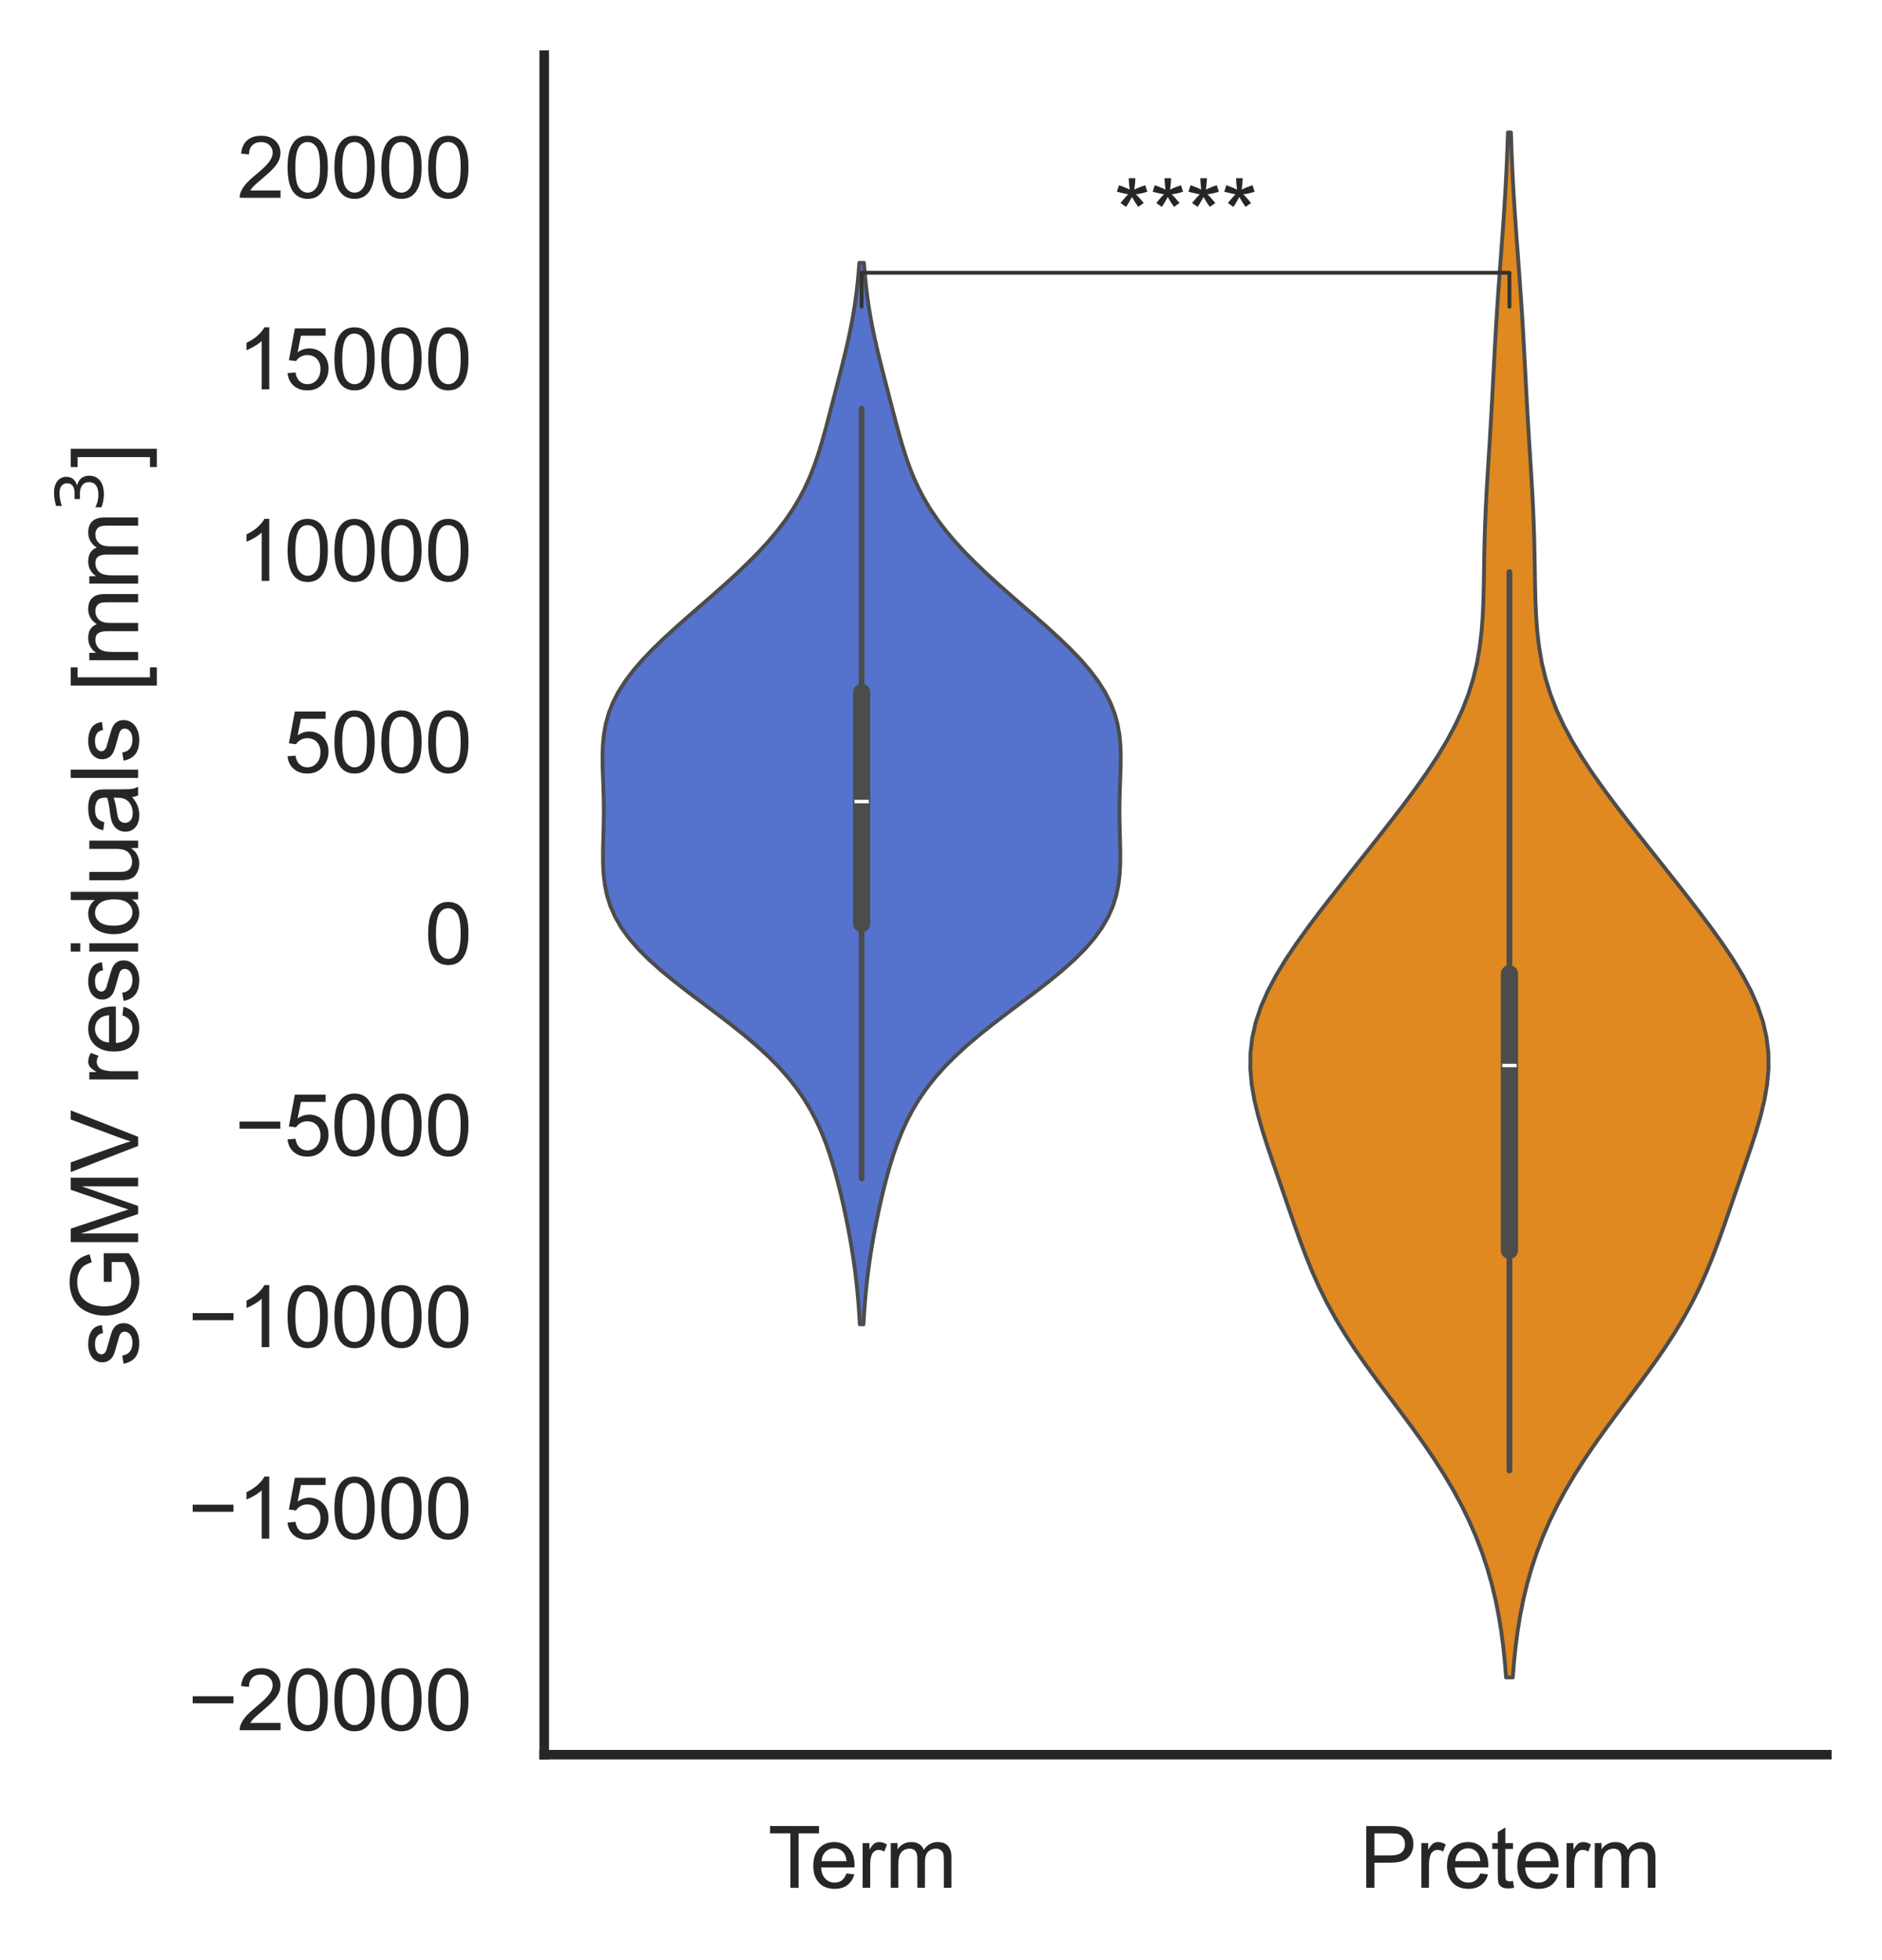 <?xml version="1.0" encoding="utf-8" standalone="no"?>
<!DOCTYPE svg PUBLIC "-//W3C//DTD SVG 1.1//EN"
  "http://www.w3.org/Graphics/SVG/1.1/DTD/svg11.dtd">
<svg xmlns:xlink="http://www.w3.org/1999/xlink" width="245.63pt" height="255.72pt" viewBox="0 0 245.63 255.72" xmlns="http://www.w3.org/2000/svg" version="1.1">
 <defs>
  <style type="text/css">*{stroke-linejoin: round; stroke-linecap: butt}</style>
 </defs>
 <g id="figure_1">
  <g id="patch_1">
   <path d="M 0 255.72 
L 245.63 255.72 
L 245.63 0 
L 0 0 
z
" style="fill: #ffffff"/>
  </g>
  <g id="axes_1">
   <g id="patch_2">
    <path d="M 71.03 228.96 
L 238.43 228.96 
L 238.43 7.2 
L 71.03 7.2 
z
" style="fill: #ffffff"/>
   </g>
   <g id="matplotlib.axis_1">
    <g id="xtick_1">
     <g id="text_1">
      <!-- Term -->
      <g style="fill: #262626" transform="translate(100.239 246.334) scale(0.11 -0.11)">
       <defs>
        <path id="ArialMT-54" d="M 1659 0 
L 1659 4041 
L 150 4041 
L 150 4581 
L 3781 4581 
L 3781 4041 
L 2266 4041 
L 2266 0 
L 1659 0 
z
" transform="scale(0.016)"/>
        <path id="ArialMT-65" d="M 2694 1069 
L 3275 997 
Q 3138 488 2766 206 
Q 2394 -75 1816 -75 
Q 1088 -75 661 373 
Q 234 822 234 1631 
Q 234 2469 665 2931 
Q 1097 3394 1784 3394 
Q 2450 3394 2872 2941 
Q 3294 2488 3294 1666 
Q 3294 1616 3291 1516 
L 816 1516 
Q 847 969 1125 678 
Q 1403 388 1819 388 
Q 2128 388 2347 550 
Q 2566 713 2694 1069 
z
M 847 1978 
L 2700 1978 
Q 2663 2397 2488 2606 
Q 2219 2931 1791 2931 
Q 1403 2931 1139 2672 
Q 875 2413 847 1978 
z
" transform="scale(0.016)"/>
        <path id="ArialMT-72" d="M 416 0 
L 416 3319 
L 922 3319 
L 922 2816 
Q 1116 3169 1280 3281 
Q 1444 3394 1641 3394 
Q 1925 3394 2219 3213 
L 2025 2691 
Q 1819 2813 1613 2813 
Q 1428 2813 1281 2702 
Q 1134 2591 1072 2394 
Q 978 2094 978 1738 
L 978 0 
L 416 0 
z
" transform="scale(0.016)"/>
        <path id="ArialMT-6d" d="M 422 0 
L 422 3319 
L 925 3319 
L 925 2853 
Q 1081 3097 1340 3245 
Q 1600 3394 1931 3394 
Q 2300 3394 2536 3241 
Q 2772 3088 2869 2813 
Q 3263 3394 3894 3394 
Q 4388 3394 4653 3120 
Q 4919 2847 4919 2278 
L 4919 0 
L 4359 0 
L 4359 2091 
Q 4359 2428 4304 2576 
Q 4250 2725 4106 2815 
Q 3963 2906 3769 2906 
Q 3419 2906 3187 2673 
Q 2956 2441 2956 1928 
L 2956 0 
L 2394 0 
L 2394 2156 
Q 2394 2531 2256 2718 
Q 2119 2906 1806 2906 
Q 1569 2906 1367 2781 
Q 1166 2656 1075 2415 
Q 984 2175 984 1722 
L 984 0 
L 422 0 
z
" transform="scale(0.016)"/>
       </defs>
       <use xlink:href="#ArialMT-54"/>
       <use xlink:href="#ArialMT-65" x="49.959"/>
       <use xlink:href="#ArialMT-72" x="105.574"/>
       <use xlink:href="#ArialMT-6d" x="138.875"/>
      </g>
     </g>
    </g>
    <g id="xtick_2">
     <g id="text_2">
      <!-- Preterm -->
      <g style="fill: #262626" transform="translate(177.445 246.334) scale(0.11 -0.11)">
       <defs>
        <path id="ArialMT-50" d="M 494 0 
L 494 4581 
L 2222 4581 
Q 2678 4581 2919 4538 
Q 3256 4481 3484 4323 
Q 3713 4166 3852 3881 
Q 3991 3597 3991 3256 
Q 3991 2672 3619 2267 
Q 3247 1863 2275 1863 
L 1100 1863 
L 1100 0 
L 494 0 
z
M 1100 2403 
L 2284 2403 
Q 2872 2403 3119 2622 
Q 3366 2841 3366 3238 
Q 3366 3525 3220 3729 
Q 3075 3934 2838 4000 
Q 2684 4041 2272 4041 
L 1100 4041 
L 1100 2403 
z
" transform="scale(0.016)"/>
        <path id="ArialMT-74" d="M 1650 503 
L 1731 6 
Q 1494 -44 1306 -44 
Q 1000 -44 831 53 
Q 663 150 594 308 
Q 525 466 525 972 
L 525 2881 
L 113 2881 
L 113 3319 
L 525 3319 
L 525 4141 
L 1084 4478 
L 1084 3319 
L 1650 3319 
L 1650 2881 
L 1084 2881 
L 1084 941 
Q 1084 700 1114 631 
Q 1144 563 1211 522 
Q 1278 481 1403 481 
Q 1497 481 1650 503 
z
" transform="scale(0.016)"/>
       </defs>
       <use xlink:href="#ArialMT-50"/>
       <use xlink:href="#ArialMT-72" x="66.699"/>
       <use xlink:href="#ArialMT-65" x="100"/>
       <use xlink:href="#ArialMT-74" x="155.615"/>
       <use xlink:href="#ArialMT-65" x="183.398"/>
       <use xlink:href="#ArialMT-72" x="239.014"/>
       <use xlink:href="#ArialMT-6d" x="272.314"/>
      </g>
     </g>
    </g>
   </g>
   <g id="matplotlib.axis_2">
    <g id="ytick_1">
     <g id="text_3">
      <!-- −20000 -->
      <g style="fill: #262626" transform="translate(24.52 225.772) scale(0.11 -0.11)">
       <defs>
        <path id="ArialMT-2212" d="M 3381 1997 
L 356 1997 
L 356 2522 
L 3381 2522 
L 3381 1997 
z
" transform="scale(0.016)"/>
        <path id="ArialMT-32" d="M 3222 541 
L 3222 0 
L 194 0 
Q 188 203 259 391 
Q 375 700 629 1000 
Q 884 1300 1366 1694 
Q 2113 2306 2375 2664 
Q 2638 3022 2638 3341 
Q 2638 3675 2398 3904 
Q 2159 4134 1775 4134 
Q 1369 4134 1125 3890 
Q 881 3647 878 3216 
L 300 3275 
Q 359 3922 746 4261 
Q 1134 4600 1788 4600 
Q 2447 4600 2831 4234 
Q 3216 3869 3216 3328 
Q 3216 3053 3103 2787 
Q 2991 2522 2730 2228 
Q 2469 1934 1863 1422 
Q 1356 997 1212 845 
Q 1069 694 975 541 
L 3222 541 
z
" transform="scale(0.016)"/>
        <path id="ArialMT-30" d="M 266 2259 
Q 266 3072 433 3567 
Q 600 4063 929 4331 
Q 1259 4600 1759 4600 
Q 2128 4600 2406 4451 
Q 2684 4303 2865 4023 
Q 3047 3744 3150 3342 
Q 3253 2941 3253 2259 
Q 3253 1453 3087 958 
Q 2922 463 2592 192 
Q 2263 -78 1759 -78 
Q 1097 -78 719 397 
Q 266 969 266 2259 
z
M 844 2259 
Q 844 1131 1108 757 
Q 1372 384 1759 384 
Q 2147 384 2411 759 
Q 2675 1134 2675 2259 
Q 2675 3391 2411 3762 
Q 2147 4134 1753 4134 
Q 1366 4134 1134 3806 
Q 844 3388 844 2259 
z
" transform="scale(0.016)"/>
       </defs>
       <use xlink:href="#ArialMT-2212"/>
       <use xlink:href="#ArialMT-32" x="58.398"/>
       <use xlink:href="#ArialMT-30" x="114.014"/>
       <use xlink:href="#ArialMT-30" x="169.629"/>
       <use xlink:href="#ArialMT-30" x="225.244"/>
       <use xlink:href="#ArialMT-30" x="280.859"/>
      </g>
     </g>
    </g>
    <g id="ytick_2">
     <g id="text_4">
      <!-- −15000 -->
      <g style="fill: #262626" transform="translate(24.52 200.777) scale(0.11 -0.11)">
       <defs>
        <path id="ArialMT-31" d="M 2384 0 
L 1822 0 
L 1822 3584 
Q 1619 3391 1289 3197 
Q 959 3003 697 2906 
L 697 3450 
Q 1169 3672 1522 3987 
Q 1875 4303 2022 4600 
L 2384 4600 
L 2384 0 
z
" transform="scale(0.016)"/>
        <path id="ArialMT-35" d="M 266 1200 
L 856 1250 
Q 922 819 1161 601 
Q 1400 384 1738 384 
Q 2144 384 2425 690 
Q 2706 997 2706 1503 
Q 2706 1984 2436 2262 
Q 2166 2541 1728 2541 
Q 1456 2541 1237 2417 
Q 1019 2294 894 2097 
L 366 2166 
L 809 4519 
L 3088 4519 
L 3088 3981 
L 1259 3981 
L 1013 2750 
Q 1425 3038 1878 3038 
Q 2478 3038 2890 2622 
Q 3303 2206 3303 1553 
Q 3303 931 2941 478 
Q 2500 -78 1738 -78 
Q 1113 -78 717 272 
Q 322 622 266 1200 
z
" transform="scale(0.016)"/>
       </defs>
       <use xlink:href="#ArialMT-2212"/>
       <use xlink:href="#ArialMT-31" x="58.398"/>
       <use xlink:href="#ArialMT-35" x="114.014"/>
       <use xlink:href="#ArialMT-30" x="169.629"/>
       <use xlink:href="#ArialMT-30" x="225.244"/>
       <use xlink:href="#ArialMT-30" x="280.859"/>
      </g>
     </g>
    </g>
    <g id="ytick_3">
     <g id="text_5">
      <!-- −10000 -->
      <g style="fill: #262626" transform="translate(24.52 175.782) scale(0.11 -0.11)">
       <use xlink:href="#ArialMT-2212"/>
       <use xlink:href="#ArialMT-31" x="58.398"/>
       <use xlink:href="#ArialMT-30" x="114.014"/>
       <use xlink:href="#ArialMT-30" x="169.629"/>
       <use xlink:href="#ArialMT-30" x="225.244"/>
       <use xlink:href="#ArialMT-30" x="280.859"/>
      </g>
     </g>
    </g>
    <g id="ytick_4">
     <g id="text_6">
      <!-- −5000 -->
      <g style="fill: #262626" transform="translate(30.637 150.786) scale(0.11 -0.11)">
       <use xlink:href="#ArialMT-2212"/>
       <use xlink:href="#ArialMT-35" x="58.398"/>
       <use xlink:href="#ArialMT-30" x="114.014"/>
       <use xlink:href="#ArialMT-30" x="169.629"/>
       <use xlink:href="#ArialMT-30" x="225.244"/>
      </g>
     </g>
    </g>
    <g id="ytick_5">
     <g id="text_7">
      <!-- 0 -->
      <g style="fill: #262626" transform="translate(55.413 125.791) scale(0.11 -0.11)">
       <use xlink:href="#ArialMT-30"/>
      </g>
     </g>
    </g>
    <g id="ytick_6">
     <g id="text_8">
      <!-- 5000 -->
      <g style="fill: #262626" transform="translate(37.062 100.796) scale(0.11 -0.11)">
       <use xlink:href="#ArialMT-35"/>
       <use xlink:href="#ArialMT-30" x="55.615"/>
       <use xlink:href="#ArialMT-30" x="111.23"/>
       <use xlink:href="#ArialMT-30" x="166.846"/>
      </g>
     </g>
    </g>
    <g id="ytick_7">
     <g id="text_9">
      <!-- 10000 -->
      <g style="fill: #262626" transform="translate(30.945 75.801) scale(0.11 -0.11)">
       <use xlink:href="#ArialMT-31"/>
       <use xlink:href="#ArialMT-30" x="55.615"/>
       <use xlink:href="#ArialMT-30" x="111.23"/>
       <use xlink:href="#ArialMT-30" x="166.846"/>
       <use xlink:href="#ArialMT-30" x="222.461"/>
      </g>
     </g>
    </g>
    <g id="ytick_8">
     <g id="text_10">
      <!-- 15000 -->
      <g style="fill: #262626" transform="translate(30.945 50.805) scale(0.11 -0.11)">
       <use xlink:href="#ArialMT-31"/>
       <use xlink:href="#ArialMT-35" x="55.615"/>
       <use xlink:href="#ArialMT-30" x="111.23"/>
       <use xlink:href="#ArialMT-30" x="166.846"/>
       <use xlink:href="#ArialMT-30" x="222.461"/>
      </g>
     </g>
    </g>
    <g id="ytick_9">
     <g id="text_11">
      <!-- 20000 -->
      <g style="fill: #262626" transform="translate(30.945 25.81) scale(0.11 -0.11)">
       <use xlink:href="#ArialMT-32"/>
       <use xlink:href="#ArialMT-30" x="55.615"/>
       <use xlink:href="#ArialMT-30" x="111.23"/>
       <use xlink:href="#ArialMT-30" x="166.846"/>
       <use xlink:href="#ArialMT-30" x="222.461"/>
      </g>
     </g>
    </g>
    <g id="text_12">
     <!-- sGMV residuals [mm$^3$] -->
     <g style="fill: #262626" transform="translate(18.12 178.32) rotate(-90) scale(0.12 -0.12)">
      <defs>
       <path id="ArialMT-73" d="M 197 991 
L 753 1078 
Q 800 744 1014 566 
Q 1228 388 1613 388 
Q 2000 388 2187 545 
Q 2375 703 2375 916 
Q 2375 1106 2209 1216 
Q 2094 1291 1634 1406 
Q 1016 1563 777 1677 
Q 538 1791 414 1992 
Q 291 2194 291 2438 
Q 291 2659 392 2848 
Q 494 3038 669 3163 
Q 800 3259 1026 3326 
Q 1253 3394 1513 3394 
Q 1903 3394 2198 3281 
Q 2494 3169 2634 2976 
Q 2775 2784 2828 2463 
L 2278 2388 
Q 2241 2644 2061 2787 
Q 1881 2931 1553 2931 
Q 1166 2931 1000 2803 
Q 834 2675 834 2503 
Q 834 2394 903 2306 
Q 972 2216 1119 2156 
Q 1203 2125 1616 2013 
Q 2213 1853 2448 1751 
Q 2684 1650 2818 1456 
Q 2953 1263 2953 975 
Q 2953 694 2789 445 
Q 2625 197 2315 61 
Q 2006 -75 1616 -75 
Q 969 -75 630 194 
Q 291 463 197 991 
z
" transform="scale(0.016)"/>
       <path id="ArialMT-47" d="M 2638 1797 
L 2638 2334 
L 4578 2338 
L 4578 638 
Q 4131 281 3656 101 
Q 3181 -78 2681 -78 
Q 2006 -78 1454 211 
Q 903 500 622 1047 
Q 341 1594 341 2269 
Q 341 2938 620 3517 
Q 900 4097 1425 4378 
Q 1950 4659 2634 4659 
Q 3131 4659 3532 4498 
Q 3934 4338 4162 4050 
Q 4391 3763 4509 3300 
L 3963 3150 
Q 3859 3500 3706 3700 
Q 3553 3900 3268 4020 
Q 2984 4141 2638 4141 
Q 2222 4141 1919 4014 
Q 1616 3888 1430 3681 
Q 1244 3475 1141 3228 
Q 966 2803 966 2306 
Q 966 1694 1177 1281 
Q 1388 869 1791 669 
Q 2194 469 2647 469 
Q 3041 469 3416 620 
Q 3791 772 3984 944 
L 3984 1797 
L 2638 1797 
z
" transform="scale(0.016)"/>
       <path id="ArialMT-4d" d="M 475 0 
L 475 4581 
L 1388 4581 
L 2472 1338 
Q 2622 884 2691 659 
Q 2769 909 2934 1394 
L 4031 4581 
L 4847 4581 
L 4847 0 
L 4263 0 
L 4263 3834 
L 2931 0 
L 2384 0 
L 1059 3900 
L 1059 0 
L 475 0 
z
" transform="scale(0.016)"/>
       <path id="ArialMT-56" d="M 1803 0 
L 28 4581 
L 684 4581 
L 1875 1253 
Q 2019 853 2116 503 
Q 2222 878 2363 1253 
L 3600 4581 
L 4219 4581 
L 2425 0 
L 1803 0 
z
" transform="scale(0.016)"/>
       <path id="ArialMT-20" transform="scale(0.016)"/>
       <path id="ArialMT-69" d="M 425 3934 
L 425 4581 
L 988 4581 
L 988 3934 
L 425 3934 
z
M 425 0 
L 425 3319 
L 988 3319 
L 988 0 
L 425 0 
z
" transform="scale(0.016)"/>
       <path id="ArialMT-64" d="M 2575 0 
L 2575 419 
Q 2259 -75 1647 -75 
Q 1250 -75 917 144 
Q 584 363 401 755 
Q 219 1147 219 1656 
Q 219 2153 384 2558 
Q 550 2963 881 3178 
Q 1213 3394 1622 3394 
Q 1922 3394 2156 3267 
Q 2391 3141 2538 2938 
L 2538 4581 
L 3097 4581 
L 3097 0 
L 2575 0 
z
M 797 1656 
Q 797 1019 1065 703 
Q 1334 388 1700 388 
Q 2069 388 2326 689 
Q 2584 991 2584 1609 
Q 2584 2291 2321 2609 
Q 2059 2928 1675 2928 
Q 1300 2928 1048 2622 
Q 797 2316 797 1656 
z
" transform="scale(0.016)"/>
       <path id="ArialMT-75" d="M 2597 0 
L 2597 488 
Q 2209 -75 1544 -75 
Q 1250 -75 995 37 
Q 741 150 617 320 
Q 494 491 444 738 
Q 409 903 409 1263 
L 409 3319 
L 972 3319 
L 972 1478 
Q 972 1038 1006 884 
Q 1059 663 1231 536 
Q 1403 409 1656 409 
Q 1909 409 2131 539 
Q 2353 669 2445 892 
Q 2538 1116 2538 1541 
L 2538 3319 
L 3100 3319 
L 3100 0 
L 2597 0 
z
" transform="scale(0.016)"/>
       <path id="ArialMT-61" d="M 2588 409 
Q 2275 144 1986 34 
Q 1697 -75 1366 -75 
Q 819 -75 525 192 
Q 231 459 231 875 
Q 231 1119 342 1320 
Q 453 1522 633 1644 
Q 813 1766 1038 1828 
Q 1203 1872 1538 1913 
Q 2219 1994 2541 2106 
Q 2544 2222 2544 2253 
Q 2544 2597 2384 2738 
Q 2169 2928 1744 2928 
Q 1347 2928 1158 2789 
Q 969 2650 878 2297 
L 328 2372 
Q 403 2725 575 2942 
Q 747 3159 1072 3276 
Q 1397 3394 1825 3394 
Q 2250 3394 2515 3294 
Q 2781 3194 2906 3042 
Q 3031 2891 3081 2659 
Q 3109 2516 3109 2141 
L 3109 1391 
Q 3109 606 3145 398 
Q 3181 191 3288 0 
L 2700 0 
Q 2613 175 2588 409 
z
M 2541 1666 
Q 2234 1541 1622 1453 
Q 1275 1403 1131 1340 
Q 988 1278 909 1158 
Q 831 1038 831 891 
Q 831 666 1001 516 
Q 1172 366 1500 366 
Q 1825 366 2078 508 
Q 2331 650 2450 897 
Q 2541 1088 2541 1459 
L 2541 1666 
z
" transform="scale(0.016)"/>
       <path id="ArialMT-6c" d="M 409 0 
L 409 4581 
L 972 4581 
L 972 0 
L 409 0 
z
" transform="scale(0.016)"/>
       <path id="ArialMT-5b" d="M 434 -1272 
L 434 4581 
L 1675 4581 
L 1675 4116 
L 997 4116 
L 997 -806 
L 1675 -806 
L 1675 -1272 
L 434 -1272 
z
" transform="scale(0.016)"/>
       <path id="DejaVuSans-33" d="M 2597 2516 
Q 3050 2419 3304 2112 
Q 3559 1806 3559 1356 
Q 3559 666 3084 287 
Q 2609 -91 1734 -91 
Q 1441 -91 1130 -33 
Q 819 25 488 141 
L 488 750 
Q 750 597 1062 519 
Q 1375 441 1716 441 
Q 2309 441 2620 675 
Q 2931 909 2931 1356 
Q 2931 1769 2642 2001 
Q 2353 2234 1838 2234 
L 1294 2234 
L 1294 2753 
L 1863 2753 
Q 2328 2753 2575 2939 
Q 2822 3125 2822 3475 
Q 2822 3834 2567 4026 
Q 2313 4219 1838 4219 
Q 1578 4219 1281 4162 
Q 984 4106 628 3988 
L 628 4550 
Q 988 4650 1302 4700 
Q 1616 4750 1894 4750 
Q 2613 4750 3031 4423 
Q 3450 4097 3450 3541 
Q 3450 3153 3228 2886 
Q 3006 2619 2597 2516 
z
" transform="scale(0.016)"/>
       <path id="ArialMT-5d" d="M 1363 -1272 
L 122 -1272 
L 122 -806 
L 800 -806 
L 800 4116 
L 122 4116 
L 122 4581 
L 1363 4581 
L 1363 -1272 
z
" transform="scale(0.016)"/>
      </defs>
      <use xlink:href="#ArialMT-73" transform="translate(0 0.766)"/>
      <use xlink:href="#ArialMT-47" transform="translate(50 0.766)"/>
      <use xlink:href="#ArialMT-4d" transform="translate(127.783 0.766)"/>
      <use xlink:href="#ArialMT-56" transform="translate(211.084 0.766)"/>
      <use xlink:href="#ArialMT-20" transform="translate(277.783 0.766)"/>
      <use xlink:href="#ArialMT-72" transform="translate(305.566 0.766)"/>
      <use xlink:href="#ArialMT-65" transform="translate(338.867 0.766)"/>
      <use xlink:href="#ArialMT-73" transform="translate(394.482 0.766)"/>
      <use xlink:href="#ArialMT-69" transform="translate(444.482 0.766)"/>
      <use xlink:href="#ArialMT-64" transform="translate(466.699 0.766)"/>
      <use xlink:href="#ArialMT-75" transform="translate(522.314 0.766)"/>
      <use xlink:href="#ArialMT-61" transform="translate(577.93 0.766)"/>
      <use xlink:href="#ArialMT-6c" transform="translate(633.545 0.766)"/>
      <use xlink:href="#ArialMT-73" transform="translate(655.762 0.766)"/>
      <use xlink:href="#ArialMT-20" transform="translate(705.762 0.766)"/>
      <use xlink:href="#ArialMT-5b" transform="translate(733.545 0.766)"/>
      <use xlink:href="#ArialMT-6d" transform="translate(761.328 0.766)"/>
      <use xlink:href="#ArialMT-6d" transform="translate(844.629 0.766)"/>
      <use xlink:href="#DejaVuSans-33" transform="translate(928.887 39.047) scale(0.7)"/>
      <use xlink:href="#ArialMT-5d" transform="translate(976.157 0.766)"/>
     </g>
    </g>
   </g>
   <g id="PolyCollection_1">
    <defs>
     <path id="mbda8bd3e1a" d="M 112.696 -82.914 
L 112.218 -82.914 
L 112.136 -84.313 
L 112.035 -85.712 
L 111.912 -87.111 
L 111.766 -88.51 
L 111.597 -89.91 
L 111.403 -91.309 
L 111.187 -92.708 
L 110.948 -94.107 
L 110.688 -95.506 
L 110.408 -96.905 
L 110.109 -98.304 
L 109.789 -99.703 
L 109.446 -101.102 
L 109.076 -102.501 
L 108.673 -103.9 
L 108.229 -105.3 
L 107.732 -106.699 
L 107.171 -108.098 
L 106.531 -109.497 
L 105.797 -110.896 
L 104.954 -112.295 
L 103.988 -113.694 
L 102.887 -115.093 
L 101.645 -116.492 
L 100.257 -117.891 
L 98.731 -119.291 
L 97.08 -120.69 
L 95.326 -122.089 
L 93.5 -123.488 
L 91.638 -124.887 
L 89.786 -126.286 
L 87.986 -127.685 
L 86.282 -129.084 
L 84.714 -130.483 
L 83.313 -131.882 
L 82.101 -133.281 
L 81.091 -134.681 
L 80.282 -136.08 
L 79.667 -137.479 
L 79.228 -138.878 
L 78.94 -140.277 
L 78.776 -141.676 
L 78.705 -143.075 
L 78.698 -144.474 
L 78.726 -145.873 
L 78.765 -147.272 
L 78.796 -148.672 
L 78.806 -150.071 
L 78.791 -151.47 
L 78.752 -152.869 
L 78.7 -154.268 
L 78.654 -155.667 
L 78.639 -157.066 
L 78.682 -158.465 
L 78.813 -159.864 
L 79.062 -161.263 
L 79.453 -162.663 
L 80.003 -164.062 
L 80.724 -165.461 
L 81.618 -166.86 
L 82.677 -168.259 
L 83.888 -169.658 
L 85.231 -171.057 
L 86.68 -172.456 
L 88.211 -173.855 
L 89.793 -175.254 
L 91.401 -176.653 
L 93.008 -178.053 
L 94.59 -179.452 
L 96.125 -180.851 
L 97.593 -182.25 
L 98.978 -183.649 
L 100.266 -185.048 
L 101.446 -186.447 
L 102.514 -187.846 
L 103.466 -189.245 
L 104.305 -190.644 
L 105.039 -192.044 
L 105.676 -193.443 
L 106.232 -194.842 
L 106.72 -196.241 
L 107.158 -197.64 
L 107.56 -199.039 
L 107.94 -200.438 
L 108.308 -201.837 
L 108.673 -203.236 
L 109.036 -204.635 
L 109.399 -206.035 
L 109.759 -207.434 
L 110.11 -208.833 
L 110.447 -210.232 
L 110.764 -211.631 
L 111.056 -213.03 
L 111.319 -214.429 
L 111.549 -215.828 
L 111.746 -217.227 
L 111.911 -218.626 
L 112.046 -220.025 
L 112.154 -221.425 
L 112.76 -221.425 
L 112.76 -221.425 
L 112.868 -220.025 
L 113.003 -218.626 
L 113.168 -217.227 
L 113.365 -215.828 
L 113.596 -214.429 
L 113.858 -213.03 
L 114.15 -211.631 
L 114.467 -210.232 
L 114.804 -208.833 
L 115.156 -207.434 
L 115.515 -206.035 
L 115.878 -204.635 
L 116.241 -203.236 
L 116.606 -201.837 
L 116.974 -200.438 
L 117.354 -199.039 
L 117.757 -197.64 
L 118.194 -196.241 
L 118.683 -194.842 
L 119.238 -193.443 
L 119.876 -192.044 
L 120.609 -190.644 
L 121.448 -189.245 
L 122.401 -187.846 
L 123.468 -186.447 
L 124.649 -185.048 
L 125.936 -183.649 
L 127.321 -182.25 
L 128.789 -180.851 
L 130.324 -179.452 
L 131.906 -178.053 
L 133.513 -176.653 
L 135.121 -175.254 
L 136.704 -173.855 
L 138.234 -172.456 
L 139.684 -171.057 
L 141.026 -169.658 
L 142.237 -168.259 
L 143.296 -166.86 
L 144.19 -165.461 
L 144.911 -164.062 
L 145.462 -162.663 
L 145.852 -161.263 
L 146.101 -159.864 
L 146.232 -158.465 
L 146.275 -157.066 
L 146.26 -155.667 
L 146.214 -154.268 
L 146.163 -152.869 
L 146.124 -151.47 
L 146.108 -150.071 
L 146.118 -148.672 
L 146.149 -147.272 
L 146.188 -145.873 
L 146.216 -144.474 
L 146.209 -143.075 
L 146.138 -141.676 
L 145.974 -140.277 
L 145.686 -138.878 
L 145.247 -137.479 
L 144.632 -136.08 
L 143.824 -134.681 
L 142.813 -133.281 
L 141.602 -131.882 
L 140.201 -130.483 
L 138.632 -129.084 
L 136.929 -127.685 
L 135.129 -126.286 
L 133.276 -124.887 
L 131.415 -123.488 
L 129.588 -122.089 
L 127.834 -120.69 
L 126.183 -119.291 
L 124.657 -117.891 
L 123.27 -116.492 
L 122.027 -115.093 
L 120.926 -113.694 
L 119.96 -112.295 
L 119.117 -110.896 
L 118.383 -109.497 
L 117.743 -108.098 
L 117.182 -106.699 
L 116.685 -105.3 
L 116.241 -103.9 
L 115.838 -102.501 
L 115.468 -101.102 
L 115.126 -99.703 
L 114.806 -98.304 
L 114.506 -96.905 
L 114.226 -95.506 
L 113.967 -94.107 
L 113.728 -92.708 
L 113.511 -91.309 
L 113.318 -89.91 
L 113.148 -88.51 
L 113.002 -87.111 
L 112.879 -85.712 
L 112.778 -84.313 
L 112.696 -82.914 
z
" style="stroke: #4c4c4c; stroke-width: 0.5"/>
    </defs>
    <g clip-path="url(#pca8a0a170b)">
     <use xlink:href="#mbda8bd3e1a" x="0" y="255.72" style="fill: #5573cd; stroke: #4c4c4c; stroke-width: 0.5"/>
    </g>
   </g>
   <g id="PolyCollection_2">
    <defs>
     <path id="md41aa9a022" d="M 197.437 -36.84 
L 196.568 -36.84 
L 196.403 -38.876 
L 196.191 -40.913 
L 195.921 -42.949 
L 195.587 -44.985 
L 195.179 -47.022 
L 194.689 -49.058 
L 194.11 -51.094 
L 193.434 -53.131 
L 192.657 -55.167 
L 191.773 -57.203 
L 190.782 -59.24 
L 189.682 -61.276 
L 188.477 -63.313 
L 187.175 -65.349 
L 185.787 -67.385 
L 184.33 -69.422 
L 182.825 -71.458 
L 181.299 -73.494 
L 179.779 -75.531 
L 178.295 -77.567 
L 176.874 -79.603 
L 175.54 -81.64 
L 174.308 -83.676 
L 173.187 -85.713 
L 172.177 -87.749 
L 171.266 -89.785 
L 170.439 -91.822 
L 169.674 -93.858 
L 168.949 -95.894 
L 168.244 -97.931 
L 167.543 -99.967 
L 166.84 -102.003 
L 166.137 -104.04 
L 165.447 -106.076 
L 164.793 -108.113 
L 164.204 -110.149 
L 163.716 -112.185 
L 163.365 -114.222 
L 163.184 -116.258 
L 163.203 -118.294 
L 163.44 -120.331 
L 163.903 -122.367 
L 164.589 -124.403 
L 165.484 -126.44 
L 166.564 -128.476 
L 167.802 -130.513 
L 169.165 -132.549 
L 170.622 -134.585 
L 172.147 -136.622 
L 173.717 -138.658 
L 175.315 -140.694 
L 176.927 -142.731 
L 178.543 -144.767 
L 180.153 -146.803 
L 181.745 -148.84 
L 183.304 -150.876 
L 184.813 -152.913 
L 186.25 -154.949 
L 187.593 -156.985 
L 188.821 -159.022 
L 189.914 -161.058 
L 190.859 -163.094 
L 191.649 -165.131 
L 192.282 -167.167 
L 192.768 -169.203 
L 193.122 -171.24 
L 193.363 -173.276 
L 193.516 -175.313 
L 193.605 -177.349 
L 193.656 -179.385 
L 193.69 -181.422 
L 193.724 -183.458 
L 193.77 -185.494 
L 193.836 -187.531 
L 193.923 -189.567 
L 194.028 -191.603 
L 194.147 -193.64 
L 194.274 -195.676 
L 194.402 -197.713 
L 194.527 -199.749 
L 194.646 -201.785 
L 194.758 -203.822 
L 194.865 -205.858 
L 194.971 -207.894 
L 195.078 -209.931 
L 195.191 -211.967 
L 195.312 -214.003 
L 195.443 -216.04 
L 195.582 -218.076 
L 195.729 -220.113 
L 195.881 -222.149 
L 196.032 -224.185 
L 196.179 -226.222 
L 196.317 -228.258 
L 196.445 -230.294 
L 196.558 -232.331 
L 196.655 -234.367 
L 196.738 -236.403 
L 196.805 -238.44 
L 197.2 -238.44 
L 197.2 -238.44 
L 197.268 -236.403 
L 197.35 -234.367 
L 197.448 -232.331 
L 197.561 -230.294 
L 197.688 -228.258 
L 197.826 -226.222 
L 197.973 -224.185 
L 198.125 -222.149 
L 198.276 -220.113 
L 198.423 -218.076 
L 198.563 -216.04 
L 198.693 -214.003 
L 198.814 -211.967 
L 198.927 -209.931 
L 199.034 -207.894 
L 199.14 -205.858 
L 199.247 -203.822 
L 199.359 -201.785 
L 199.478 -199.749 
L 199.603 -197.713 
L 199.731 -195.676 
L 199.858 -193.64 
L 199.977 -191.603 
L 200.082 -189.567 
L 200.169 -187.531 
L 200.235 -185.494 
L 200.281 -183.458 
L 200.315 -181.422 
L 200.349 -179.385 
L 200.4 -177.349 
L 200.489 -175.313 
L 200.642 -173.276 
L 200.883 -171.24 
L 201.237 -169.203 
L 201.723 -167.167 
L 202.357 -165.131 
L 203.146 -163.094 
L 204.091 -161.058 
L 205.184 -159.022 
L 206.412 -156.985 
L 207.755 -154.949 
L 209.193 -152.913 
L 210.701 -150.876 
L 212.26 -148.84 
L 213.852 -146.803 
L 215.462 -144.767 
L 217.078 -142.731 
L 218.69 -140.694 
L 220.288 -138.658 
L 221.858 -136.622 
L 223.383 -134.585 
L 224.841 -132.549 
L 226.203 -130.513 
L 227.441 -128.476 
L 228.521 -126.44 
L 229.416 -124.403 
L 230.102 -122.367 
L 230.565 -120.331 
L 230.802 -118.294 
L 230.821 -116.258 
L 230.64 -114.222 
L 230.289 -112.185 
L 229.801 -110.149 
L 229.212 -108.113 
L 228.558 -106.076 
L 227.868 -104.04 
L 227.165 -102.003 
L 226.462 -99.967 
L 225.761 -97.931 
L 225.056 -95.894 
L 224.331 -93.858 
L 223.566 -91.822 
L 222.739 -89.785 
L 221.829 -87.749 
L 220.818 -85.713 
L 219.697 -83.676 
L 218.465 -81.64 
L 217.131 -79.603 
L 215.71 -77.567 
L 214.226 -75.531 
L 212.706 -73.494 
L 211.18 -71.458 
L 209.675 -69.422 
L 208.218 -67.385 
L 206.83 -65.349 
L 205.528 -63.313 
L 204.323 -61.276 
L 203.224 -59.24 
L 202.232 -57.203 
L 201.348 -55.167 
L 200.571 -53.131 
L 199.895 -51.094 
L 199.316 -49.058 
L 198.826 -47.022 
L 198.418 -44.985 
L 198.084 -42.949 
L 197.815 -40.913 
L 197.602 -38.876 
L 197.437 -36.84 
z
" style="stroke: #4c4c4c; stroke-width: 0.5"/>
    </defs>
    <g clip-path="url(#pca8a0a170b)">
     <use xlink:href="#md41aa9a022" x="0" y="255.72" style="fill: #df8920; stroke: #4c4c4c; stroke-width: 0.5"/>
    </g>
   </g>
   <g id="line2d_1">
    <path d="M 112.457 153.775 
L 112.457 53.326 
" clip-path="url(#pca8a0a170b)" style="fill: none; stroke: #4c4c4c; stroke-width: 0.75; stroke-linecap: round"/>
   </g>
   <g id="line2d_2">
    <path d="M 112.457 120.526 
L 112.457 90.343 
" clip-path="url(#pca8a0a170b)" style="fill: none; stroke: #4c4c4c; stroke-width: 2.25; stroke-linecap: round"/>
   </g>
   <g id="line2d_3">
    <path d="M 112.457 104.588 
" clip-path="url(#pca8a0a170b)" style="fill: none; stroke: #4c4c4c; stroke-width: 1.5; stroke-linecap: round"/>
    <defs>
     <path id="m463766cfaa" d="M 0.938 0 
L -0.938 -0 
" style="stroke: #ffffff; stroke-width: 0.45"/>
    </defs>
    <g clip-path="url(#pca8a0a170b)">
     <use xlink:href="#m463766cfaa" x="112.457" y="104.588" style="fill: #ffffff; stroke: #ffffff; stroke-width: 0.45"/>
    </g>
   </g>
   <g id="line2d_4">
    <path d="M 197.003 191.878 
L 197.003 74.642 
" clip-path="url(#pca8a0a170b)" style="fill: none; stroke: #4c4c4c; stroke-width: 0.75; stroke-linecap: round"/>
   </g>
   <g id="line2d_5">
    <path d="M 197.003 163.148 
L 197.003 127.068 
" clip-path="url(#pca8a0a170b)" style="fill: none; stroke: #4c4c4c; stroke-width: 2.25; stroke-linecap: round"/>
   </g>
   <g id="line2d_6">
    <path d="M 197.003 139.034 
" clip-path="url(#pca8a0a170b)" style="fill: none; stroke: #4c4c4c; stroke-width: 1.5; stroke-linecap: round"/>
    <g clip-path="url(#pca8a0a170b)">
     <use xlink:href="#m463766cfaa" x="197.003" y="139.034" style="fill: #ffffff; stroke: #ffffff; stroke-width: 0.45"/>
    </g>
   </g>
   <g id="line2d_7">
    <path d="M 112.457 40.02 
L 112.457 35.585 
L 197.003 35.585 
L 197.003 40.02 
" style="fill: none; stroke: #333333; stroke-width: 0.5; stroke-linecap: round"/>
   </g>
   <g id="patch_3">
    <path d="M 71.03 228.96 
L 71.03 7.2 
" style="fill: none; stroke: #262626; stroke-width: 1.25; stroke-linejoin: miter; stroke-linecap: square"/>
   </g>
   <g id="patch_4">
    <path d="M 71.03 228.96 
L 238.43 228.96 
" style="fill: none; stroke: #262626; stroke-width: 1.25; stroke-linejoin: miter; stroke-linecap: square"/>
   </g>
   <g id="text_13">
    <!-- **** -->
    <g style="fill: #262626" transform="translate(145.389 32.2) scale(0.12 -0.12)">
     <defs>
      <path id="ArialMT-2a" d="M 200 3741 
L 344 4184 
Q 841 4009 1066 3881 
Q 1006 4447 1003 4659 
L 1456 4659 
Q 1447 4350 1384 3884 
Q 1706 4047 2122 4184 
L 2266 3741 
Q 1869 3609 1488 3566 
Q 1678 3400 2025 2975 
L 1650 2709 
Q 1469 2956 1222 3381 
Q 991 2941 816 2709 
L 447 2975 
Q 809 3422 966 3566 
Q 563 3644 200 3741 
z
" transform="scale(0.016)"/>
     </defs>
     <use xlink:href="#ArialMT-2a"/>
     <use xlink:href="#ArialMT-2a" x="38.916"/>
     <use xlink:href="#ArialMT-2a" x="77.832"/>
     <use xlink:href="#ArialMT-2a" x="116.748"/>
    </g>
   </g>
  </g>
 </g>
 <defs>
  <clipPath id="pca8a0a170b">
   <rect x="71.03" y="7.2" width="167.4" height="221.76"/>
  </clipPath>
 </defs>
</svg>

